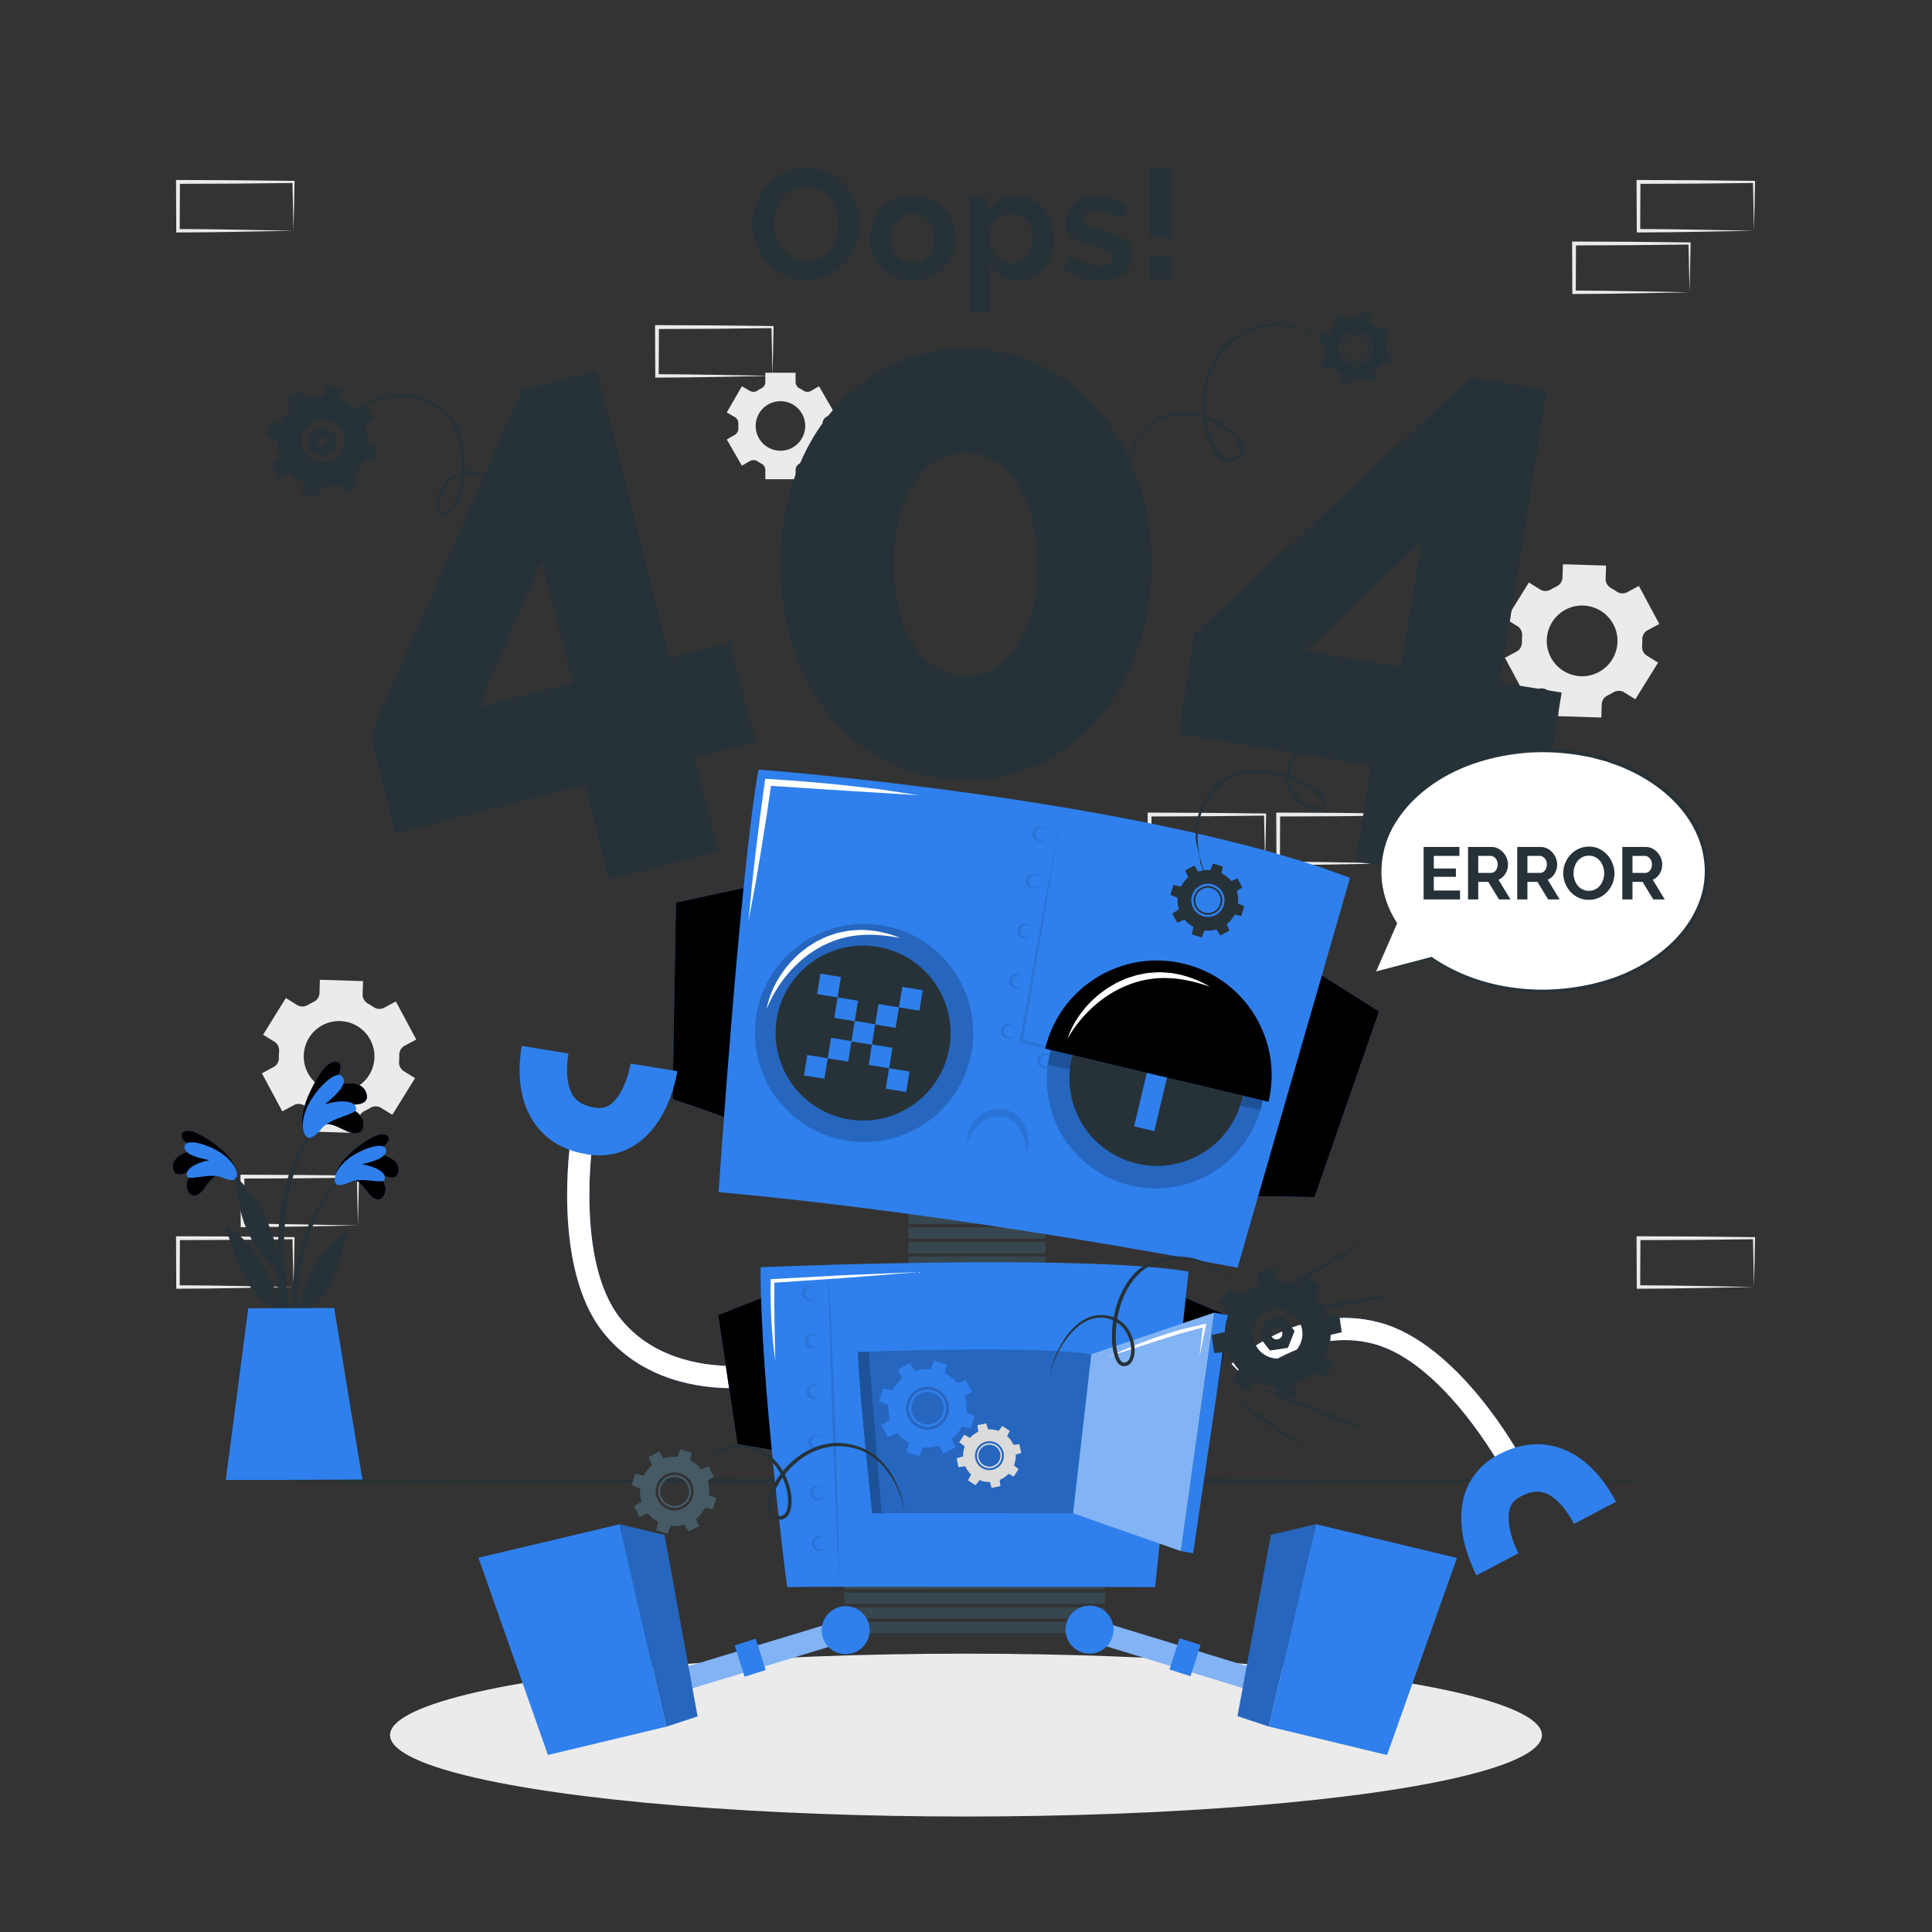<svg width="50" height="50" xmlns="http://www.w3.org/2000/svg" xmlns:xlink="http://www.w3.org/1999/xlink"
     viewBox="0 0 500 500"
      xmlns:v="https://vecta.io/nano"><rect x="0" y="0" width="500" height="500" fill="#333333" stroke="none"/><style><![CDATA[.B{fill:#2F80ED}.C{opacity:.2}.D{fill:#263238}.E{fill:#fff}.F{opacity:.1}.G{opacity:.4}]]></style><g fill="#ebebeb"><use xlink:href="#B"/><use xlink:href="#B" x="-16.678" y="15.93"/><path d="M75.959 59.714l-14.833.279-7.515.112-7.549.055-.444.003-.002-.449-.054-12.633-.002-.502.502.002 14.948.063 14.948.164.275.003-.002.27-.131 6.375-.141 6.258zm0 0l-.142-6.375-.131-6.258.273.273-14.948.164-14.948.062.499-.499-.054 12.633-.446-.446 7.4.055 7.433.112 15.064.279z"/><use xlink:href="#B" x="361.3" y="-257.431"/><use xlink:href="#B" x="344.623" y="-241.501"/><use xlink:href="#C"/><use xlink:href="#B" x="251.377" y="-77.778"/><use xlink:href="#C" x="-33.289"/><use xlink:href="#B" x="361.3" y="15.93"/><use xlink:href="#B" x="107.289" y="-219.864"/><path d="M423.225 180.971l5.887-9.491-2.907-1.8c-.855-.53-1.318-1.496-1.232-2.498a15.75 15.75 0 0 0 .053-1.67c-.022-1.003.502-1.936 1.386-2.41l3.013-1.616-5.28-9.845-3.012 1.616c-.884.474-1.951.394-2.774-.179a15.79 15.79 0 0 0-1.42-.88c-.882-.483-1.431-1.404-1.399-2.408l.108-3.418-11.163-.347-.103 3.43c-.03 1.006-.647 1.881-1.557 2.311l-.734.37-.714.407c-.857.518-1.922.548-2.773.021l-2.928-1.814-5.887 9.491 2.912 1.807c.854.531 1.317 1.498 1.23 2.5a15.62 15.62 0 0 0-.055 1.663c.021 1.001-.503 1.934-1.386 2.407l-3.014 1.616 5.28 9.845 3.014-1.616c.883-.474 1.949-.394 2.772.177a15.53 15.53 0 0 0 1.416.874c.883.482 1.433 1.403 1.402 2.408l-.105 3.426 11.163.347.107-3.427c.031-1.002.646-1.874 1.552-2.303l.74-.373.715-.407c.862-.52 1.931-.55 2.787-.019l2.906 1.805zm-9.451-7.048c-4.452 2.388-9.992.715-12.38-3.737a9.15 9.15 0 0 1 3.733-12.388 9.16 9.16 0 0 1 12.392 3.74c2.387 4.453.707 9.998-3.745 12.385zM101.53 288.51l5.887-9.491-2.907-1.801c-.855-.53-1.318-1.496-1.232-2.498.048-.554.065-1.111.053-1.67-.022-1.003.502-1.936 1.386-2.41l3.013-1.616-5.28-9.845-3.012 1.616c-.884.474-1.951.394-2.774-.179a15.79 15.79 0 0 0-1.42-.88c-.882-.483-1.431-1.404-1.399-2.408l.108-3.418-11.163-.347-.103 3.43c-.03 1.006-.647 1.881-1.557 2.311l-.734.37-.714.407c-.857.518-1.922.548-2.773.021l-2.928-1.814-5.887 9.491 2.912 1.807c.854.531 1.317 1.498 1.23 2.5-.048.552-.066 1.107-.055 1.663.021 1.001-.503 1.934-1.386 2.407l-3.014 1.616 5.28 9.845 3.014-1.616c.883-.474 1.949-.394 2.772.177a15.53 15.53 0 0 0 1.416.874c.883.482 1.433 1.403 1.402 2.408l-.105 3.426 11.163.347.107-3.427c.031-1.002.646-1.874 1.552-2.302l.74-.373.715-.407c.862-.52 1.931-.55 2.787-.019l2.906 1.805zm-9.452-7.048c-4.452 2.388-9.992.715-12.38-3.737a9.15 9.15 0 0 1 3.733-12.388 9.16 9.16 0 0 1 12.392 3.74c2.388 4.453.707 9.997-3.745 12.385zm123.79-174.724l-3.91-6.777-2.074 1.198c-.61.353-1.36.319-1.95-.066-.326-.213-.664-.408-1.013-.586-.626-.318-1.029-.951-1.029-1.653V96.46h-7.826v2.395c0 .702-.403 1.335-1.029 1.653-.349.177-.687.373-1.013.586a1.86 1.86 0 0 1-1.95.066L192 99.962l-3.91 6.777 2.083 1.199c.611.352.947 1.022.911 1.726l-.015.576.015.576c.036.701-.298 1.368-.905 1.719l-2.089 1.207 3.91 6.777 2.08-1.199c.61-.352 1.361-.317 1.951.068.325.212.661.407 1.009.584a1.86 1.86 0 0 1 1.027 1.653v2.396h7.826v-2.396a1.86 1.86 0 0 1 1.027-1.653c.347-.177.684-.372 1.008-.584.59-.385 1.341-.42 1.951-.068l2.08 1.199 3.91-6.777-2.08-1.2c-.609-.351-.943-1.019-.908-1.721l.014-.58-.014-.576c-.036-.704.3-1.375.911-1.727l2.076-1.2zm-7.48 3.502c0 3.539-2.867 6.406-6.406 6.406a6.41 6.41 0 0 1-6.412-6.406c0-3.539 2.873-6.412 6.412-6.412a6.41 6.41 0 0 1 6.406 6.412z"/></g><path d="M88.835 303.84c-13.069 12.794-15.262 32.587-12.508 49.924.071.393.68.286.68-.083l-.107-11.757.203-.525c3.41-2.48 6.546-5.282 8.49-9.122 2.182-4.292 3.04-9.134 4.71-13.617.155-.429-.303-.303-.602-.082-7.949 5.862-10.483 12.172-12.764 20.603.107-4.376.441-8.752 1.383-13.128 1.717-8.001 5.115-15.93 10.863-21.868.213-.226-.121-.572-.348-.345z" class="D"/><use xlink:href="#D" class="B"/><use xlink:href="#D" class="F"/><path d="M90.641 305.886c2.875-1.307 8.396.574 8.866-.514.952-2.214-3.461-3.734-5.843-4.028 2.194-.594 6.397-1.541 6.268-3.657-.158-2.583-6.447-.362-9.63 2.079-4.01 3.075-3.984 6.042-3.321 6.636.909.816 3.185-.3 3.66-.516z" class="B"/><path d="M59.073 302.573c13.545 12.288 16.491 31.983 14.398 49.413-.056.396-.668.312-.682-.057l-.34-11.752-.223-.517c-3.502-2.349-6.742-5.029-8.83-8.792-2.344-4.206-3.386-9.011-5.224-13.428-.171-.423.291-.315.599-.105 8.166 5.556 10.939 11.765 13.539 20.102-.274-4.369-.774-8.729-1.881-13.066-2.02-7.93-5.717-15.724-11.686-21.439-.225-.218.095-.577.33-.359z" class="D"/><use xlink:href="#E" class="B"/><use xlink:href="#E" class="F"/><path d="M57.347 304.686c-2.922-1.197-8.369.893-8.879-.176-1.035-2.177 3.316-3.862 5.685-4.247-2.215-.51-6.451-1.296-6.402-3.415.059-2.587 6.428-.607 9.702 1.711 4.124 2.92 4.211 5.886 3.571 6.505-.878.849-3.195-.18-3.677-.378z" class="B"/><path d="M72.925 335.026c1 6.476 2.24 13.172 4.206 19.429.188.57 1.034.424.947-.191-.89-5.987-2.512-11.864-3.401-17.851-.904-6.058-1.387-12.2-1.04-18.327.57-10.089 3.31-20.821 9.894-28.716.145-.187-.162-.452-.311-.278-13.181 15.368-11.084 34.211-11.072 35.9-1.866-6.363-3.789-13.655-10.847-20.134-.304-.28-.542-.147-.491.328 1.262 11.801 4.543 17.962 11.385 24.271.192 1.87.433 3.731.73 5.569z" class="D"/><use xlink:href="#F" class="B"/><use xlink:href="#F" class="F"/><path d="M83.252 292.04c2.325-2.803 9.001-3.631 8.94-4.996-.127-2.776-5.47-2.131-8.09-1.238 1.977-1.721 5.861-4.819 4.662-6.949-1.464-2.601-6.871 2.87-8.945 7.005-2.613 5.209-1.093 8.274-.105 8.557 1.355.387 3.155-1.916 3.538-2.379zm-18.999 46.538l-5.813 44.416h35.374c-.729-3.936-7.313-44.467-7.313-44.467l-22.248.051z" class="B"/><path d="M43.374 383.143l51.656-.243 51.657-.088L250 382.644l103.313.167 51.656.088 51.657.244-51.657.245-51.656.088-103.313.166-103.313-.167-51.657-.089z" class="D"/><ellipse cx="250" cy="449.04" rx="149.057" ry="21.075" fill="#ebebeb"/><path d="M157.573 227.672l-6.209-24.43-49.038 12.463-6.481-25.5 39.188-89.312 19.437-4.94 18.898 74.359 15.692-3.988 6.526 25.678-15.692 3.988 6.209 24.43-28.53 7.252zm-33.598-44.806l24.252-6.163-8.022-31.563-16.23 37.726zm174.046-36.748c0 8.096-1.228 15.547-3.68 22.355s-5.828 12.695-10.121 17.663-9.354 8.832-15.178 11.591-12.176 4.14-19.044 4.14-13.247-1.38-19.135-4.14-10.979-6.624-15.271-11.591-7.636-10.855-10.027-17.663-3.588-14.259-3.588-22.355 1.196-15.547 3.588-22.354 5.732-12.695 10.027-17.663 9.383-8.86 15.271-11.683 12.264-4.232 19.135-4.232 13.215 1.412 19.044 4.232 10.883 6.715 15.178 11.683 7.666 10.855 10.121 17.663 3.68 14.259 3.68 22.354zm-29.623 0c0-8.584-1.719-15.547-5.152-20.883s-7.85-8.003-13.247-8.003c-5.643 0-10.151 2.668-13.523 8.003s-5.06 12.299-5.06 20.883 1.685 15.519 5.06 20.791 7.88 7.912 13.523 7.912c5.397 0 9.811-2.636 13.247-7.912s5.152-12.204 5.152-20.791zm82.445 76.846l4.031-24.882-49.945-8.092 4.208-25.972 71.508-66.325 19.797 3.207-12.27 75.736 15.983 2.589-4.237 26.154-15.983-2.589-4.031 24.882-29.061-4.708zm-12.981-54.478l24.7 4.002 5.208-32.147-29.908 28.145zM208.675 72.461c-2.101 0-4.006-.411-5.716-1.232s-3.178-1.912-4.403-3.272-2.175-2.915-2.848-4.665-1.01-3.541-1.01-5.373a14.41 14.41 0 0 1 1.07-5.494c.713-1.75 1.697-3.299 2.949-4.646s2.74-2.417 4.464-3.212 3.595-1.191 5.615-1.191c2.074 0 3.965.424 5.676 1.272s3.171 1.959 4.383 3.333a15.37 15.37 0 0 1 2.828 4.686c.673 1.751 1.01 3.528 1.01 5.333 0 1.913-.351 3.736-1.05 5.474s-1.67 3.272-2.909 4.605-2.72 2.397-4.443 3.191-3.596 1.191-5.616 1.191zm-8.322-14.543c0 1.239.188 2.438.565 3.595s.922 2.182 1.636 3.07a8.15 8.15 0 0 0 2.626 2.141c1.037.539 2.215.808 3.535.808 1.346 0 2.538-.276 3.575-.828a8.14 8.14 0 0 0 2.626-2.202c.714-.916 1.252-1.945 1.616-3.09s.545-2.309.545-3.495a11.19 11.19 0 0 0-.586-3.595c-.391-1.158-.943-2.181-1.656-3.07s-1.589-1.595-2.625-2.121-2.202-.788-3.494-.788c-1.347 0-2.545.276-3.596.828s-1.925 1.279-2.625 2.181-1.232 1.926-1.596 3.07a11.47 11.47 0 0 0-.546 3.496zm35.873 14.745c-1.724 0-3.272-.296-4.645-.889s-2.539-1.394-3.495-2.403-1.69-2.175-2.202-3.495a11.4 11.4 0 0 1-.768-4.161c0-1.481.256-2.881.768-4.201s1.246-2.484 2.202-3.494 2.121-1.811 3.495-2.404 2.921-.889 4.645-.889 3.265.297 4.626.889 2.518 1.394 3.474 2.404 1.69 2.175 2.202 3.494.767 2.72.767 4.201a11.42 11.42 0 0 1-.767 4.161c-.512 1.32-1.239 2.484-2.181 3.495s-2.101 1.812-3.474 2.403-2.924.889-4.647.889zm-5.535-10.948c0 .943.142 1.798.424 2.565s.673 1.434 1.171 2 1.084 1.003 1.757 1.313a5.15 5.15 0 0 0 2.182.465 5.15 5.15 0 0 0 2.181-.465 5.22 5.22 0 0 0 1.757-1.313c.498-.566.889-1.239 1.171-2.02s.424-1.642.424-2.585c0-.915-.142-1.763-.424-2.545s-.673-1.454-1.171-2.02-1.085-1.003-1.757-1.313a5.15 5.15 0 0 0-2.181-.465c-.782 0-1.509.162-2.182.485s-1.259.768-1.757 1.333a6.2 6.2 0 0 0-1.171 2.02c-.283.782-.424 1.63-.424 2.545zm32.922 10.948c-1.67 0-3.124-.37-4.362-1.111s-2.209-1.743-2.909-3.009v12.321h-5.413V51.091h4.726v3.635c.781-1.238 1.791-2.215 3.03-2.929s2.666-1.07 4.281-1.07c1.428 0 2.747.29 3.959.869a9.8 9.8 0 0 1 3.131 2.343c.875.983 1.562 2.141 2.061 3.474s.747 2.741.747 4.222c0 1.535-.229 2.976-.687 4.322s-1.098 2.519-1.919 3.515-1.798 1.777-2.929 2.343-2.369.848-3.716.848zm-1.817-4.605c.808 0 1.555-.175 2.242-.525s1.272-.821 1.757-1.414.861-1.279 1.131-2.061a7.36 7.36 0 0 0 .404-2.423 6.84 6.84 0 0 0-.444-2.484c-.297-.768-.707-1.434-1.232-2a5.75 5.75 0 0 0-1.858-1.333c-.714-.323-1.488-.485-2.322-.485-.512 0-1.037.088-1.575.263a5.54 5.54 0 0 0-1.495.748 6.61 6.61 0 0 0-1.232 1.131 4.71 4.71 0 0 0-.828 1.414v4.969c.485 1.212 1.226 2.215 2.222 3.009s2.072 1.191 3.23 1.191zm22.743 4.605a16.39 16.39 0 0 1-5.211-.848c-1.697-.565-3.151-1.374-4.363-2.424l2.02-3.393c1.293.916 2.552 1.609 3.777 2.08s2.444.707 3.656.707c1.076 0 1.925-.202 2.545-.606a1.95 1.95 0 0 0 .929-1.737c0-.754-.363-1.306-1.091-1.656s-1.912-.754-3.555-1.212l-3.515-1.091c-.97-.35-1.751-.747-2.343-1.192s-1.023-.956-1.293-1.535-.403-1.273-.403-2.081c0-1.077.208-2.046.626-2.909a6.34 6.34 0 0 1 1.757-2.202c.754-.606 1.637-1.07 2.646-1.393s2.106-.485 3.292-.485c1.589 0 3.076.229 4.464.687s2.659 1.198 3.817 2.222l-2.182 3.272c-1.077-.808-2.12-1.4-3.131-1.777s-2.013-.565-3.009-.565c-.916 0-1.684.189-2.303.565s-.93.983-.93 1.818c0 .377.074.687.223.929s.384.458.707.646.747.371 1.272.545 1.178.357 1.959.545l3.736 1.131c1.037.377 1.885.808 2.545 1.292s1.145 1.044 1.455 1.676.464 1.394.464 2.283c0 2.074-.767 3.71-2.303 4.908s-3.619 1.8-6.258 1.8zm13.128-11.19V43.294h5.413v18.179h-5.413zm0 10.786v-6.1h5.413v6.1h-5.413z" class="D"/><path d="M235.089 313.845h35.512v2.909h-35.512zm0 3.789h35.512v2.909h-35.512zm0 3.79h35.512v2.909h-35.512zm0 3.789h35.512v2.909h-35.512zm0 3.789h35.512v2.909h-35.512zm-16.631 75.592h67.516v2.909h-67.516zm0 3.789h67.516v2.909h-67.516zm0 3.789h67.516v2.909h-67.516zm0 3.789h67.516v2.909h-67.516zm0 3.79h67.516v2.909h-67.516z" fill="#37474f"/><use xlink:href="#G" class="B"/><use xlink:href="#G" class="C"/><use xlink:href="#H" class="B"/><use xlink:href="#H" class="C"/><path d="M185.983 308.536s5.491-82.298 10.307-109.371c0 0 99.417 7.519 153.086 28.032l-29.101 100.898s-70.008-13.791-134.292-19.559z" class="B"/><path d="M274.722 210.155l-4.945 29.711-5.124 29.679-.276-.419 33.311 7.913 16.638 4.032 16.619 4.112-16.707-3.739-16.688-3.818-33.341-7.788-.337-.079.061-.341 5.305-29.647 5.484-29.616zm-3.655 5.648c.018.908-.706 1.841-1.746 1.932-.504.048-1.052-.113-1.462-.47a1.98 1.98 0 0 1-.658-1.462c.003-.555.246-1.106.657-1.463a1.97 1.97 0 0 1 1.463-.471c1.041.091 1.764 1.026 1.746 1.934zm0 0c-.004-.458-.207-.908-.548-1.197a1.59 1.59 0 0 0-1.197-.36c-.839.097-1.383.85-1.371 1.557-.013.707.53 1.464 1.371 1.559a1.6 1.6 0 0 0 1.198-.361 1.61 1.61 0 0 0 .547-1.198zm-1.746 12.245c.018.908-.706 1.842-1.746 1.932-.504.048-1.052-.113-1.462-.47a1.98 1.98 0 0 1-.658-1.462c.003-.555.246-1.106.657-1.463a1.97 1.97 0 0 1 1.463-.471c1.042.092 1.765 1.027 1.746 1.934zm0 0c-.004-.458-.207-.908-.548-1.197a1.59 1.59 0 0 0-1.197-.36c-.839.097-1.383.85-1.371 1.557-.013.707.53 1.464 1.371 1.559.407.046.856-.072 1.198-.362s.543-.739.547-1.197zm-2.15 12.939c.018.908-.706 1.842-1.746 1.932a1.97 1.97 0 0 1-1.462-.47 1.98 1.98 0 0 1-.658-1.462c.003-.555.246-1.106.657-1.463a1.97 1.97 0 0 1 1.463-.471c1.042.092 1.765 1.026 1.746 1.934zm0 0c-.004-.458-.207-.908-.548-1.197a1.59 1.59 0 0 0-1.197-.36c-.839.097-1.383.85-1.371 1.557-.013.707.53 1.464 1.371 1.559.407.047.856-.072 1.198-.361a1.61 1.61 0 0 0 .547-1.198zm-2.15 12.939c.019.908-.706 1.841-1.746 1.932a1.98 1.98 0 0 1-2.12-1.932c.002-.555.247-1.106.657-1.463a1.97 1.97 0 0 1 1.463-.471c1.042.091 1.765 1.026 1.746 1.934zm0 0c-.004-.458-.207-.908-.549-1.197s-.79-.407-1.197-.36c-.839.097-1.383.85-1.371 1.557-.013.707.53 1.464 1.371 1.559a1.6 1.6 0 0 0 1.198-.361c.341-.29.544-.74.548-1.198zm7.326 20.635c.019.908-.706 1.841-1.746 1.932a1.98 1.98 0 0 1-2.12-1.932c.002-.555.246-1.106.657-1.463a1.97 1.97 0 0 1 1.463-.471c1.041.091 1.764 1.026 1.746 1.934zm0 0c-.004-.458-.207-.908-.549-1.197s-.79-.407-1.197-.36c-.839.097-1.383.85-1.371 1.557-.013.707.53 1.464 1.371 1.559.407.047.856-.072 1.198-.362s.543-.739.548-1.197zm12.213 2.979c.019.908-.706 1.842-1.746 1.932a1.98 1.98 0 0 1-2.12-1.932 1.98 1.98 0 0 1 .657-1.463 1.97 1.97 0 0 1 1.463-.471c1.042.092 1.765 1.026 1.746 1.934zm0 0c-.004-.458-.207-.908-.548-1.197a1.59 1.59 0 0 0-1.197-.36c-.839.097-1.383.85-1.371 1.557-.013.707.53 1.464 1.371 1.559.407.046.856-.072 1.198-.362s.543-.739.547-1.197zm12.214 2.98c.018.908-.706 1.841-1.746 1.932a1.98 1.98 0 0 1-2.12-1.932c.003-.555.246-1.106.657-1.463a1.97 1.97 0 0 1 1.463-.471c1.041.091 1.764 1.026 1.746 1.934zm0 0c-.004-.458-.207-.908-.548-1.197a1.59 1.59 0 0 0-1.197-.36c-.839.097-1.383.85-1.371 1.557-.013.707.53 1.464 1.371 1.559.407.046.856-.072 1.198-.362s.542-.74.547-1.197zm12.213 2.979c.019.908-.706 1.841-1.746 1.932-.504.047-1.052-.112-1.462-.47a1.98 1.98 0 0 1-.658-1.462c.003-.555.246-1.106.657-1.463a1.97 1.97 0 0 1 1.463-.471c1.042.091 1.764 1.026 1.746 1.934zm0 0c-.004-.458-.207-.908-.548-1.197a1.59 1.59 0 0 0-1.197-.36c-.839.097-1.383.85-1.371 1.557-.013.707.53 1.464 1.371 1.559a1.6 1.6 0 0 0 1.198-.361 1.61 1.61 0 0 0 .547-1.198zm12.208 3.113c-.051.907-.845 1.782-1.889 1.792-.506.009-1.04-.193-1.422-.581s-.584-.954-.544-1.508.331-1.083.768-1.408a1.97 1.97 0 0 1 1.495-.357c1.032.171 1.68 1.159 1.592 2.062zm0 0c.031-.457-.137-.921-.455-1.236a1.59 1.59 0 0 0-1.166-.451c-.844.032-1.445.741-1.487 1.447-.068.704.416 1.5 1.247 1.66a1.59 1.59 0 0 0 1.222-.268c.363-.262.6-.695.639-1.152zm-58.324-19.747c.018.908-.706 1.842-1.746 1.932a1.97 1.97 0 0 1-1.462-.47 1.98 1.98 0 0 1-.658-1.462 1.98 1.98 0 0 1 .657-1.463c.409-.36.959-.519 1.463-.471 1.042.091 1.765 1.026 1.746 1.934zm0 0c-.004-.458-.207-.908-.549-1.197s-.79-.407-1.197-.36c-.839.097-1.383.85-1.371 1.557-.013.707.53 1.464 1.371 1.559.407.046.856-.072 1.197-.362s.545-.739.549-1.197z" class="F"/><circle transform="matrix(.744 -.669 .669 .744 -121.441 217.928)" cx="223.434" cy="267.309" r="28.231" class="C"/><circle transform="matrix(.354 -.935 .935 .354 -105.664 381.64)" cx="223.434" cy="267.309" r="22.641" class="D"/><g class="B"><use xlink:href="#I"/><use xlink:href="#I" x="-4.436" y="-6.15"/><use xlink:href="#I" x="16.736" y="-2.721"/><use xlink:href="#I" x="-7.846" y="14.901"/><use xlink:href="#I" x="13.325" y="18.33"/><use xlink:href="#I" x="-1.695" y="10.466"/><use xlink:href="#I" x="4.445" y="6.09"/><use xlink:href="#I" x="10.586" y="1.714"/><use xlink:href="#I" x="8.896" y="12.178"/><circle cx="299.192" cy="279.14" r="28.231" transform="matrix(.634 -.773 .773 .634 -106.351 333.634)"/></g><circle transform="matrix(.634 -.773 .773 .634 -106.351 333.634)" cx="299.192" cy="279.14" r="28.231" class="C"/><path d="M326.66 285.672l-.445 1.63-55.028-11.737.537-2.955c3.604-15.165 18.824-24.54 33.999-20.937 15.166 3.604 24.541 18.824 20.937 33.999z" class="C"/><circle transform="matrix(.923 -.386 .386 .923 -84.486 136.921)" cx="299.192" cy="279.14" r="22.641" class="D"/><g class="B"><path d="M299.674 265.531l5.217 1.24-6.17 25.966-5.217-1.24z"/><use xlink:href="#J"/></g><use xlink:href="#J" class="C"/><path d="M250.071 295.922c.146-2.257.975-4.546 2.612-6.356.807-.912 1.884-1.628 3.07-2.064 1.192-.438 2.48-.515 3.701-.411 1.243.145 2.512.583 3.548 1.367 1.016.8 1.795 1.843 2.253 2.966.943 2.238 1.046 4.63.589 6.848-.376-2.217-.949-4.37-1.99-6.137-1.033-1.781-2.667-2.888-4.614-3.06-1.986-.247-3.924.286-5.485 1.605s-2.753 3.198-3.684 5.242z" class="F"/><path d="M193.716 238.34l.859-9.027 1.016-9.004 1.122-8.99 1.212-8.977.107-.799.81.051a492.96 492.96 0 0 1 19.505 1.604l9.723 1.126 9.679 1.48-19.517-1.208-19.497-1.261.917-.748-1.324 8.961-1.415 8.948-1.52 8.933-1.677 8.911zm4.695 22.816c.655-3.626 2.303-7.081 4.517-10.09.551-.757 1.178-1.456 1.781-2.176.653-.674 1.332-1.326 2.002-1.987l2.219-1.754 2.394-1.517 2.562-1.222 2.682-.928 2.776-.573c.932-.136 1.879-.165 2.814-.235 3.764-.097 7.469.706 10.869 2.083-3.619-.678-7.225-1.054-10.78-.715a25.32 25.32 0 0 0-10.073 3.126c-3.105 1.695-5.855 4.033-8.178 6.749-2.313 2.73-4.228 5.822-5.585 9.239zm77.876 7.626c1.15-3.501 3.259-6.695 5.867-9.37.65-.673 1.368-1.279 2.065-1.909.739-.577 1.502-1.129 2.257-1.692l2.44-1.431 2.581-1.172 2.706-.856 2.785-.549 2.829-.184c.942-.007 1.883.096 2.819.155 3.742.424 7.299 1.731 10.477 3.564-3.491-1.171-7.01-2.042-10.578-2.196-3.558-.162-7.117.412-10.408 1.706-3.309 1.25-6.356 3.186-9.032 5.555-2.67 2.385-4.993 5.182-6.808 8.379z" class="E"/><use xlink:href="#K" class="B"/><use xlink:href="#K" class="E G"/><g class="B"><path d="M155.097 299.005c-1.032 0-2.086-.086-3.159-.26-9.546-1.546-13.772-7.258-15.637-11.778-1.869-4.53-2.301-10.01-1.284-16.286l12.106 1.962c-.63 3.888-.447 7.315.515 9.647.686 1.664 2.018 3.662 6.261 4.349 1.938.314 4.033.148 6.227-3.161 1.693-2.554 2.711-6.03 3.067-8.232l12.106 1.961c-.28 1.732-1.467 7.792-4.952 13.048-3.79 5.717-9.125 8.75-15.25 8.75z"/><use xlink:href="#L"/></g><use xlink:href="#L" class="C"/><use xlink:href="#M" class="B"/><use xlink:href="#M" class="C"/><path d="M196.841 327.955s82.786-3.54 110.751 1.121l-8.656 81.66s-82.351-.222-95.224 0c0 0-6.977-53.267-6.871-82.781z" class="B"/><path d="M221.987 349.906s45.193-1.785 60.46.565l-4.725 41.177s-44.956-.112-51.983 0c-.002 0-3.09-27.646-3.752-41.742z" class="C"/><path d="M228.164 391.631l-2.429.02s-3.084-27.651-3.751-41.747l2.823-.1 3.357 41.827z" class="C"/><g class="B"><path d="M241.494 359.873a4.81 4.81 0 0 0-6.03 3.139c-.799 2.536.609 5.232 3.142 6.03s5.227-.607 6.025-3.14a4.81 4.81 0 0 0-3.137-6.029zm2.58 5.853a4.22 4.22 0 0 1-5.293 2.759 4.22 4.22 0 0 1 2.539-8.051 4.22 4.22 0 0 1 2.754 5.292zm-2.58-5.853a4.81 4.81 0 0 0-6.03 3.139c-.799 2.536.609 5.232 3.142 6.03s5.227-.607 6.025-3.14a4.81 4.81 0 0 0-3.137-6.029zm2.58 5.853a4.22 4.22 0 0 1-5.293 2.759 4.22 4.22 0 0 1 2.539-8.051 4.22 4.22 0 0 1 2.754 5.292zm-2.58-5.853a4.81 4.81 0 0 0-6.03 3.139c-.799 2.536.609 5.232 3.142 6.03s5.227-.607 6.025-3.14a4.81 4.81 0 0 0-3.137-6.029zm2.58 5.853a4.22 4.22 0 0 1-5.293 2.759 4.22 4.22 0 0 1 2.539-8.051 4.22 4.22 0 0 1 2.754 5.292zm-.978-10.931a10.14 10.14 0 0 0-12.711 6.618c-1.681 5.336 1.28 11.027 6.619 12.708 5.333 1.68 11.025-1.283 12.706-6.619s-1.28-11.027-6.614-12.707zm2.25 11.331a5.56 5.56 0 0 1-6.965 3.63c-2.92-.92-4.548-4.044-3.628-6.967a5.56 5.56 0 0 1 6.967-3.628c2.918.921 4.546 4.045 3.626 6.965zm-.715-.223c.798-2.531-.606-5.231-3.137-6.029a4.81 4.81 0 0 0-6.03 3.139c-.799 2.536.609 5.232 3.142 6.03s5.227-.607 6.025-3.14zm-.557-.177a4.22 4.22 0 0 1-5.293 2.759 4.22 4.22 0 0 1 2.539-8.051 4.22 4.22 0 0 1 2.754 5.292zm-2.58-5.853a4.81 4.81 0 0 0-6.03 3.139c-.799 2.536.609 5.232 3.142 6.03s5.227-.607 6.025-3.14a4.81 4.81 0 0 0-3.137-6.029zm2.58 5.853a4.22 4.22 0 0 1-5.293 2.759 4.22 4.22 0 0 1 2.539-8.051 4.22 4.22 0 0 1 2.754 5.292zm-2.58-5.853a4.81 4.81 0 0 0-6.03 3.139c-.799 2.536.609 5.232 3.142 6.03s5.227-.607 6.025-3.14a4.81 4.81 0 0 0-3.137-6.029zm2.58 5.853a4.22 4.22 0 0 1-5.293 2.759 4.22 4.22 0 0 1 2.539-8.051 4.22 4.22 0 0 1 2.754 5.292z"/><path d="M238.988 374.305l-3.715-1.171-.624 2.695 3.305 1.041zm-6.677-3.48l-1.8-3.455-2.346 1.465 1.6 3.073zm-2.261-7.183l1.17-3.715-2.694-.623-1.042 3.304zm3.48-6.677l3.455-1.799-1.465-2.347-3.073 1.601zm7.182-2.261l3.716 1.171.623-2.695-3.304-1.041zm6.678 3.48l1.799 3.455 2.347-1.464-1.601-3.073zm2.261 7.183l-1.171 3.715 2.695.624 1.041-3.305zm-3.48 6.677l-3.456 1.8 1.465 2.346 3.073-1.6z"/></g><g fill="#dbdbdb"><path d="M257.835 374.012a3.24 3.24 0 0 0-4.478.945c-.977 1.5-.551 3.503.947 4.479s3.499.551 4.475-.947.553-3.502-.944-4.477zm.615 4.262a2.84 2.84 0 1 1-4.762-3.1 2.84 2.84 0 1 1 4.762 3.1zm-.615-4.262a3.24 3.24 0 0 0-4.478.945c-.977 1.5-.551 3.503.947 4.479s3.499.551 4.475-.947.553-3.502-.944-4.477zm.615 4.262a2.84 2.84 0 1 1-4.762-3.1 2.84 2.84 0 1 1 4.762 3.1zm-.615-4.262a3.24 3.24 0 0 0-4.478.945c-.977 1.5-.551 3.503.947 4.479s3.499.551 4.475-.947.553-3.502-.944-4.477zm.615 4.262a2.84 2.84 0 1 1-4.762-3.1 2.84 2.84 0 1 1 4.762 3.1zm1.342-7.265c-3.16-2.056-7.384-1.161-9.44 1.994a6.82 6.82 0 0 0 1.994 9.438c3.155 2.054 7.382 1.161 9.437-1.995s1.164-7.383-1.991-9.437zm-.59 7.755c-1.126 1.729-3.446 2.22-5.173 1.095s-2.219-3.445-1.093-5.174 3.447-2.218 5.174-1.093 2.217 3.444 1.092 5.172zm-.423-.274c.975-1.497.553-3.502-.944-4.477a3.24 3.24 0 0 0-4.478.945c-.977 1.5-.551 3.503.947 4.479s3.499.551 4.475-.947zm-.329-.216a2.84 2.84 0 1 1-4.762-3.1 2.84 2.84 0 1 1 4.762 3.1zm-.615-4.262a3.24 3.24 0 0 0-4.478.945c-.977 1.5-.551 3.503.947 4.479s3.499.551 4.475-.947.553-3.502-.944-4.477zm.615 4.262a2.84 2.84 0 1 1-4.762-3.1 2.84 2.84 0 1 1 4.762 3.1zm-.615-4.262a3.24 3.24 0 0 0-4.478.945c-.977 1.5-.551 3.503.947 4.479s3.499.551 4.475-.947.553-3.502-.944-4.477zm.615 4.262a2.84 2.84 0 1 1-4.762-3.1 2.84 2.84 0 1 1 4.762 3.1z"/><path d="M253.6 382.918l-2.198-1.431-.891 1.635 1.955 1.273zm-3.701-3.464l-.542-2.566-1.787.526.483 2.282zm-.167-5.067l1.431-2.198-1.635-.891-1.273 1.955zm3.464-3.701l2.566-.542-.526-1.786-2.282.482zm5.067-.167l2.197 1.431.892-1.635-1.955-1.273zm3.701 3.464l.542 2.566 1.786-.526-.482-2.282zm.167 5.067l-1.431 2.198 1.635.891 1.273-1.955zm-3.464 3.701l-2.566.542.525 1.786 2.283-.482z"/></g><g class="B"><path d="M305.594 401.414l3.182.592 9.099-61.627-3.625-.666z"/><path d="M277.721 391.648l4.725-41.177 31.804-10.758-8.656 61.701-27.873-9.766z"/></g><g class="E"><path d="M277.721 391.648l4.725-41.177 31.804-10.758-8.656 61.701-27.873-9.766z" class="G"/><path d="M200.64 352.139c-.518-3.411-.798-6.85-1.011-10.292-.098-1.722-.142-3.446-.18-5.17s-.064-3.45-.013-5.175l.014-.453.441-.024 18.954-1.03 18.965-.793-18.923 1.515-18.934 1.277.454-.477-.026 5.15.06 5.152.09 5.156.109 5.164zm86.242-1.064l5.996-2.609 6.117-2.314 6.241-1.98 6.392-1.494.533-.087-.095.509-1.638 7.975.906-8.091.438.422-6.263 1.701-6.21 1.947-12.417 4.021z"/></g><path d="M214.403 328.122l.536 10.299.458 10.302.794 20.608.621 20.614.248 10.309.17 10.312-.537-10.299-.458-10.302-.793-20.608-.619-20.614-.249-10.309zm-2.95 6.208c.198.887-.328 1.945-1.329 2.239-.485.146-1.053.098-1.526-.172s-.822-.759-.934-1.303a1.96 1.96 0 0 1 .355-1.564 1.97 1.97 0 0 1 1.341-.751 1.95 1.95 0 0 1 2.093 1.551zm0 0c-.095-.448-.383-.849-.774-1.065a1.59 1.59 0 0 0-1.245-.116c-.803.261-1.188 1.106-1.036 1.798.127.695.809 1.33 1.652 1.257a1.59 1.59 0 0 0 1.102-.591c.278-.351.387-.833.301-1.283zm.709 12.349c.198.887-.328 1.945-1.329 2.239-.485.146-1.053.098-1.526-.172s-.822-.759-.934-1.303a1.96 1.96 0 0 1 .355-1.564 1.97 1.97 0 0 1 1.341-.751 1.95 1.95 0 0 1 2.093 1.551zm0 0c-.095-.448-.383-.849-.774-1.065a1.59 1.59 0 0 0-1.245-.116c-.803.261-1.188 1.107-1.036 1.798.127.695.809 1.33 1.652 1.257a1.6 1.6 0 0 0 1.103-.591c.277-.351.387-.833.3-1.283zm.45 13.109c.198.887-.328 1.945-1.329 2.239-.485.146-1.053.098-1.526-.172s-.822-.759-.934-1.303a1.96 1.96 0 0 1 .355-1.564 1.98 1.98 0 0 1 1.341-.751 1.95 1.95 0 0 1 2.093 1.551zm0 0c-.095-.448-.383-.849-.774-1.065a1.59 1.59 0 0 0-1.245-.116c-.803.261-1.188 1.106-1.036 1.797a1.57 1.57 0 0 0 1.652 1.257 1.59 1.59 0 0 0 1.102-.591c.278-.351.387-.832.301-1.282zm.45 13.108c.198.887-.328 1.945-1.329 2.239-.485.146-1.053.098-1.526-.172s-.822-.759-.934-1.303a1.96 1.96 0 0 1 .355-1.564 1.97 1.97 0 0 1 1.341-.751 1.95 1.95 0 0 1 2.093 1.551zm0 0c-.095-.448-.382-.849-.774-1.065a1.59 1.59 0 0 0-1.245-.116c-.803.261-1.188 1.106-1.036 1.798.127.695.809 1.33 1.652 1.257a1.59 1.59 0 0 0 1.102-.591c.278-.351.387-.833.301-1.283zm.45 13.109c.198.887-.328 1.945-1.329 2.239-.485.146-1.053.098-1.526-.172s-.822-.759-.934-1.303a1.96 1.96 0 0 1 .355-1.564 1.97 1.97 0 0 1 1.341-.751c1.038-.116 1.932.657 2.093 1.551zm0 0c-.095-.448-.383-.849-.774-1.065a1.59 1.59 0 0 0-1.245-.116c-.803.261-1.188 1.106-1.036 1.798a1.57 1.57 0 0 0 1.652 1.257c.408-.035.825-.239 1.103-.591s.386-.834.3-1.283zm.45 13.108c.198.887-.328 1.945-1.329 2.239-.485.146-1.053.098-1.526-.172s-.822-.759-.934-1.303a1.96 1.96 0 0 1 .355-1.564 1.98 1.98 0 0 1 1.341-.751 1.95 1.95 0 0 1 2.093 1.551zm0 0c-.095-.448-.383-.849-.774-1.065a1.59 1.59 0 0 0-1.245-.116c-.803.261-1.188 1.106-1.036 1.798a1.57 1.57 0 0 0 1.652 1.257c.408-.035.825-.24 1.102-.591a1.61 1.61 0 0 0 .301-1.283z" class="F"/><path d="M171.134 433.362l46.875-14.204 1.66 5.477-46.875 14.204z" class="B"/><path d="M171.134 433.362l46.875-14.204 1.66 5.477-46.875 14.204z" class="E G"/><g class="B"><path d="M190.127 425.829l5.454-1.735 2.577 8.101-5.454 1.735zm-17.7 21.034l-12.096-52.379-36.51 8.656 17.978 51.047z"/><path d="M180.528 444.2l-8.101 2.663-12.096-52.379 11.652 2.774z"/></g><path d="M180.528 444.2l-8.101 2.663-12.096-52.379 11.652 2.774z" class="C"/><g class="B"><circle cx="218.859" cy="421.894" r="6.214"/><path d="M281.131 424.48l1.671-5.473 46.845 14.302-1.671 5.473z"/></g><path d="M281.131 424.48l1.671-5.473 46.845 14.302-1.671 5.473z" class="E G"/><g class="B"><path d="M302.668 432.063l2.595-8.096 5.45 1.747-2.595 8.096zm25.689 14.755l12.208-52.354 36.491 8.734-18.086 51.009z"/><path d="M320.262 444.137l8.095 2.681 12.208-52.354-11.658 2.75z"/></g><path d="M320.262 444.137l8.095 2.681 12.208-52.354-11.658 2.75z" class="C"/><g class="B"><path d="M275.764 421.737c-.007 3.432 2.769 6.22 6.201 6.228s6.22-2.769 6.228-6.201-2.769-6.22-6.201-6.228-6.221 2.769-6.228 6.201z"/><use xlink:href="#N"/></g><use xlink:href="#N" class="E G"/><path d="M382.118 407.712l10.846-5.726c-1.041-1.971-2.323-5.359-2.509-8.418-.241-3.964 1.332-5.358 3.067-6.275 3.8-2.007 6.068-1.211 7.617-.299 2.173 1.283 4.383 3.908 6.222 7.392l10.846-5.726c-2.968-5.622-6.613-9.736-10.834-12.228-4.211-2.482-11.025-4.499-19.577.015-6.666 3.519-10.069 9.864-9.582 17.865.382 6.296 3.085 11.848 3.904 13.4z" class="B"/><path d="M324.949 338.022l7.172-4.67 7.307-4.441 7.425-4.241 3.754-2.05 3.808-1.959-3.559 2.381-3.612 2.29-7.308 4.439-7.426 4.239-7.561 4.012zm-6.229 23.401c3.366 1.918 6.557 4.083 9.705 6.308 3.13 2.25 6.216 4.561 9.124 7.121-3.368-1.916-6.558-4.081-9.705-6.308-3.128-2.251-6.214-4.562-9.124-7.121zm5.529-2.878l7.707 2.588 7.611 2.836 7.527 3.052 3.734 1.602 3.695 1.701-3.873-1.244-3.835-1.342-7.61-2.837-7.526-3.054-7.43-3.302zm7.381-18.328l7.51-1.709 7.556-1.447 7.596-1.219 3.812-.529 3.831-.424-3.746.907-3.764.803-7.556 1.445-7.596 1.217-7.643.956zm-60.008 15.57c.422-2.023 1.101-3.995 1.979-5.875s1.955-3.679 3.305-5.28c1.354-1.584 3.02-2.981 5.025-3.754 2.005-.747 4.3-.741 6.311.062 2.035.793 3.64 2.503 4.505 4.469.449.982.73 2.035.846 3.112.101 1.075.058 2.193-.37 3.267-.218.528-.559 1.061-1.105 1.416-.264.184-.587.289-.904.338s-.632.031-.996-.095c-.669-.285-1.004-.823-1.292-1.308-.257-.504-.455-1.02-.59-1.541-.562-2.087-.619-4.21-.52-6.309.298-4.181 1.396-8.363 3.649-11.961 1.137-1.778 2.563-3.415 4.336-4.611 1.75-1.204 3.799-2.033 5.891-2.273 1.029-.249 2.092-.226 3.143-.277.527-.056 1.05.072 1.575.099.521.069 1.055.06 1.562.211 2.078.373 4.031 1.207 5.855 2.216 1.813 1.045 3.428 2.387 4.902 3.843 1.461 1.471 2.79 3.08 3.858 4.852-2.365-3.375-5.41-6.305-9-8.267-1.807-.939-3.716-1.71-5.727-2.022-.491-.137-1.006-.113-1.508-.169-.505-.015-1.008-.13-1.514-.062-1.009.074-2.025.069-3.01.334-2.016.284-3.886 1.095-5.532 2.225-1.654 1.132-2.988 2.685-4.06 4.385-2.123 3.439-3.163 7.501-3.422 11.537-.113 2.017-.062 4.079.442 5.995.241.916.674 1.948 1.305 2.237.081.008.135.051.233.054.098-.008.203.014.296-.01.19-.031.375-.082.534-.196.328-.206.588-.572.763-.992.351-.85.415-1.858.327-2.829a9.22 9.22 0 0 0-.752-2.847c-.791-1.799-2.194-3.353-4.012-4.115-1.808-.768-3.925-.83-5.802-.177-1.886.677-3.515 1.977-4.873 3.484-2.725 3.05-4.562 6.865-5.653 10.834zm-92.405 25.916c.965-1.819 2.384-3.393 4.041-4.637s3.555-2.209 5.6-2.682c2.034-.487 4.219-.495 6.254.123 2.036.609 3.87 1.803 5.338 3.324 1.478 1.52 2.583 3.366 3.342 5.329.745 1.967 1.192 4.074 1.034 6.229-.107 1.06-.322 2.205-1.161 3.122-.416.451-1.058.749-1.685.759-.602-.006-1.171-.095-1.723-.39-.549-.283-.989-.775-1.24-1.319s-.35-1.122-.376-1.68c-.04-1.12.202-2.184.531-3.196.671-2.027 1.773-3.853 3.061-5.508 1.295-1.653 2.819-3.125 4.527-4.351 3.388-2.46 7.704-3.827 11.914-3.276 2.078.281 4.14.881 5.959 1.941 1.835 1.025 3.426 2.448 4.723 4.074 1.296 1.633 2.306 3.468 3.084 5.38s1.352 3.91 1.634 5.948c-.84-4.007-2.488-7.899-5.113-11.005-1.3-1.552-2.867-2.884-4.645-3.823-1.763-.973-3.741-1.495-5.732-1.718-4-.435-8.058.84-11.285 3.228-3.223 2.371-5.86 5.68-7.193 9.423-.314.933-.533 1.909-.504 2.849.022.933.35 1.829 1.099 2.207.353.203.832.282 1.25.289a1.49 1.49 0 0 0 1.054-.471c.584-.609.834-1.605.923-2.561.157-1.954-.247-3.975-.946-5.842-.708-1.872-1.76-3.618-3.12-5.079s-3.067-2.597-4.959-3.216c-1.889-.629-3.96-.681-5.928-.264-3.937.837-7.585 3.299-9.758 6.793zm-46.264-241.495c-.113-4.115-.986-8.258-2.901-11.868-.959-1.788-2.231-3.44-3.901-4.547-1.667-1.082-3.737-1.527-5.676-1.213-1.947.306-3.68 1.481-4.878 3.038a9.21 9.21 0 0 0-1.41 2.585c-.318.922-.496 1.916-.358 2.825.069.449.234.866.504 1.145.128.149.295.242.472.318.085.045.192.049.285.08.096.02.158-.009.239.003.681-.13 1.349-1.029 1.801-1.861.947-1.74 1.489-3.731 1.86-5.716.711-3.981.671-8.174-.57-12.02-.634-1.907-1.56-3.734-2.896-5.227-1.329-1.49-2.951-2.724-4.841-3.481-.893-.492-1.881-.729-2.843-1.043-.475-.186-.991-.194-1.485-.301-.501-.065-.995-.211-1.505-.196-2.027-.177-4.065.116-6.044.597-3.955 1.049-7.611 3.167-10.713 5.88 1.46-1.465 3.134-2.711 4.904-3.791 1.779-1.062 3.667-1.979 5.677-2.562 2.011-.545 4.108-.889 6.214-.755.529-.026 1.044.111 1.567.168.516.098 1.055.099 1.553.279 1.008.301 2.047.532 2.986 1.019 1.974.732 3.766 2.026 5.178 3.613 1.436 1.584 2.43 3.514 3.11 5.512 1.329 4.031 1.397 8.355.688 12.486-.404 2.062-.967 4.11-2.01 6.003a7.65 7.65 0 0 1-.941 1.356c-.395.402-.849.845-1.566.962-.384.035-.697-.028-.99-.146-.296-.124-.585-.302-.797-.544-.445-.475-.65-1.074-.735-1.638-.16-1.144.065-2.24.42-3.261a10.05 10.05 0 0 1 1.564-2.82c1.309-1.702 3.276-2.98 5.441-3.264 2.145-.3 4.375.242 6.144 1.447 1.762 1.229 3.047 2.984 3.984 4.845.929 1.877 1.543 3.883 1.949 5.916a26.77 26.77 0 0 1 .52 6.177zm220.817 52.163c-4.028-.85-8.261-.968-12.218.052-1.962.516-3.865 1.367-5.332 2.732-1.441 1.368-2.357 3.278-2.504 5.237-.157 1.964.581 3.924 1.816 5.452.614.772 1.361 1.439 2.184 1.974.822.524 1.748.93 2.664 1.008.453.037.897-.026 1.231-.223.174-.089.304-.23.419-.384.064-.072.093-.175.145-.258.042-.088.028-.156.059-.231.033-.693-.686-1.552-1.389-2.185-1.471-1.326-3.281-2.318-5.124-3.142-3.705-1.62-7.792-2.56-11.822-2.251-2.002.172-3.995.646-5.759 1.596-1.759.944-3.337 2.234-4.514 3.895-.687.754-1.148 1.659-1.677 2.521-.292.419-.42.918-.639 1.374-.181.472-.438.918-.541 1.417-.645 1.93-.836 3.98-.83 6.016.097 4.09 1.304 8.14 3.218 11.79-1.084-1.761-1.905-3.68-2.542-5.653-.617w-1.978-1.069-4.028-1.166-6.119-.06-2.083.094-4.202.716-6.219.098-.52.351-.99.529-1.485.216-.479.343-1.003.634-1.445.528-.91.995-1.866 1.688-2.666 1.173-1.749 2.849-3.189 4.721-4.192 1.876-1.027 3.984-1.543 6.086-1.738 4.23-.351 8.451.591 12.302 2.244 1.911.874 3.771 1.899 5.368 3.356a7.58 7.58 0 0 1 1.099 1.232c.299.477.623 1.022.57 1.747a2.05 2.05 0 0 1-.373.929c-.189.259-.431.498-.715.648-.565.322-1.196.381-1.765.332-1.15-.112-2.163-.586-3.073-1.169a10.09 10.09 0 0 1-2.378-2.179c-1.35-1.67-2.133-3.881-1.905-6.052.209-2.155 1.257-4.198 2.84-5.637 1.606-1.427 3.612-2.266 5.641-2.743 2.042-.465 4.136-.595 6.208-.515s4.136.381 6.128.934zm-61.91-64.7c-.684-2.369-.776-4.903-.391-7.35s1.212-4.854 2.566-6.962c1.334-2.11 3.195-3.935 5.446-5.098 2.245-1.172 4.803-1.681 7.321-1.604 2.525.068 5.007.722 7.292 1.764 2.275 1.057 4.413 2.485 6.068 4.449.789.989 1.551 2.142 1.597 3.59.02.715-.27 1.479-.783 1.997-.508.486-1.063.881-1.762 1.084-.688.211-1.453.159-2.108-.091s-1.214-.655-1.695-1.105c-.959-.914-1.638-2.02-2.199-3.156-1.114-2.285-1.7-4.763-1.982-7.25-.275-2.491-.204-5.02.229-7.491.836-4.928 3.376-9.687 7.421-12.735 2.005-1.497 4.262-2.709 6.698-3.326 2.42-.661 4.966-.778 7.434-.477s4.873 1.023 7.142 2.002 4.435 2.202 6.39 3.702c-4.062-2.748-8.731-4.716-13.588-5.196-2.417-.246-4.883-.081-7.203.602-2.335.64-4.478 1.849-6.38 3.327-1.88 1.505-3.48 3.356-4.649 5.461-1.179 2.1-1.949 4.421-2.356 6.799-.779 4.748-.276 9.805 1.729 14.152.517 1.069 1.15 2.096 1.976 2.889.81.79 1.879 1.308 2.88.991.492-.128.976-.467 1.354-.825.354-.363.538-.833.532-1.35-.013-1.05-.646-2.121-1.376-3.022-1.515-1.82-3.562-3.215-5.734-4.233-2.184-1.013-4.558-1.632-6.957-1.741s-4.826.351-6.975 1.416c-2.154 1.054-3.976 2.755-5.312 4.769-2.668 4.034-3.714 9.211-2.625 14.018z" class="D"/><g fill="#455a64"><path d="M175.874 381.922c-2.241-.706-4.628.538-5.334 2.777s.538 4.628 2.779 5.335a4.25 4.25 0 0 0 5.33-2.778c.706-2.239-.536-4.629-2.775-5.334zm2.282 5.177c-.62 1.969-2.716 3.061-4.682 2.441s-3.059-2.715-2.438-4.684 2.715-3.059 4.684-2.438a3.73 3.73 0 0 1 2.436 4.681zm-2.282-5.177c-2.241-.706-4.628.538-5.334 2.777s.538 4.628 2.779 5.335a4.25 4.25 0 0 0 5.33-2.778c.706-2.239-.536-4.629-2.775-5.334zm2.282 5.177c-.62 1.969-2.716 3.061-4.682 2.441s-3.059-2.715-2.438-4.684 2.715-3.059 4.684-2.438a3.73 3.73 0 0 1 2.436 4.681zm-2.282-5.177c-2.241-.706-4.628.538-5.334 2.777s.538 4.628 2.779 5.335a4.25 4.25 0 0 0 5.33-2.778c.706-2.239-.536-4.629-2.775-5.334zm2.282 5.177c-.62 1.969-2.716 3.061-4.682 2.441s-3.059-2.715-2.438-4.684 2.715-3.059 4.684-2.438a3.73 3.73 0 0 1 2.436 4.681zm-.865-9.67a8.97 8.97 0 0 0-11.244 5.855c-1.487 4.72 1.133 9.755 5.855 11.242s9.753-1.135 11.24-5.856-1.132-9.755-5.851-11.241zm1.99 10.024a4.92 4.92 0 0 1-6.161 3.212 4.92 4.92 0 0 1-3.209-6.163 4.92 4.92 0 0 1 6.163-3.209 4.92 4.92 0 0 1 3.207 6.16zm-.632-.198c.706-2.239-.536-4.628-2.775-5.334s-4.628.538-5.334 2.777.538 4.628 2.779 5.335a4.25 4.25 0 0 0 5.33-2.778zm-.493-.156c-.62 1.969-2.716 3.061-4.682 2.441s-3.059-2.715-2.438-4.684 2.715-3.059 4.684-2.438a3.73 3.73 0 0 1 2.436 4.681zm-2.282-5.177c-2.241-.706-4.628.538-5.334 2.777s.538 4.628 2.779 5.335a4.25 4.25 0 0 0 5.33-2.778c.706-2.239-.536-4.629-2.775-5.334zm2.282 5.177c-.62 1.969-2.716 3.061-4.682 2.441s-3.059-2.715-2.438-4.684 2.715-3.059 4.684-2.438a3.73 3.73 0 0 1 2.436 4.681zm-2.282-5.177c-2.241-.706-4.628.538-5.334 2.777s.538 4.628 2.779 5.335a4.25 4.25 0 0 0 5.33-2.778c.706-2.239-.536-4.629-2.775-5.334zm2.282 5.177c-.62 1.969-2.716 3.061-4.682 2.441s-3.059-2.715-2.438-4.684 2.715-3.059 4.684-2.438a3.73 3.73 0 0 1 2.436 4.681z"/><path d="M173.657 394.688l-3.287-1.035-.551 2.384 2.923.921zm-5.907-3.078l-1.592-3.057-2.075 1.296 1.415 2.719zm-2-6.354l1.036-3.287-2.384-.551-.921 2.923zm3.079-5.907l3.056-1.592-1.296-2.076-2.718 1.416zm6.353-2l3.287 1.035.552-2.383-2.924-.921zm5.907 3.078l1.592 3.057 2.076-1.296-1.416-2.718zm2.001 6.354l-1.036 3.287 2.384.552.921-2.924zm-3.079 5.907l-3.057 1.592 1.296 2.076 2.719-1.416z"/></g><g class="D"><path d="M341.674 353.349a13.7 13.7 0 0 0-2.836-19.162c-6.076-4.509-14.657-3.239-19.164 2.834s-3.239 14.657 2.837 19.166a13.7 13.7 0 0 0 19.163-2.838zm-5.863-4.351c-2.107 2.839-6.112 3.432-8.949 1.327a6.4 6.4 0 0 1-1.325-8.952c2.105-2.837 6.111-3.43 8.95-1.323a6.4 6.4 0 0 1 1.324 8.948z"/><path d="M324.963 357.299l-4.23-3.139-1.988 3.168 3.762 2.792zm-6.993-7.4l-.772-5.211-3.646.834.686 4.635zm.287-10.178l3.14-4.23-3.168-1.988-2.792 3.762zm7.401-6.993l5.211-.772-.834-3.646-4.635.686zm10.178.287l4.23 3.14 1.988-3.168-3.762-2.792zm6.993 7.401l.771 5.211 3.646-.834-.686-4.635zm-.287 10.178l-3.14 4.23 3.168 1.988 2.792-3.762zm-7.401 6.993l-5.211.771.834 3.646 4.635-.685zm-9.374-11.744l2.91 3.67 4.634-.688 1.72-4.353-2.907-3.668-4.634.684-1.723 4.355zm5.516-1.878a1.48 1.48 0 0 1 .307 2.077c-.488.657-1.417.797-2.077.307s-.795-1.42-.307-2.077a1.49 1.49 0 0 1 2.077-.307zm20.66-257.364c-1.961-.618-4.05.471-4.668 2.43a3.72 3.72 0 1 0 4.668-2.43zm1.997 4.53c-.543 1.723-2.376 2.678-4.098 2.136a3.27 3.27 0 0 1-2.134-4.099 3.27 3.27 0 0 1 4.099-2.134c1.72.542 2.676 2.376 2.133 4.097zm-1.997-4.53c-1.961-.618-4.05.471-4.668 2.43a3.72 3.72 0 1 0 4.668-2.43zm1.997 4.53c-.543 1.723-2.376 2.678-4.098 2.136a3.27 3.27 0 0 1-2.134-4.099 3.27 3.27 0 0 1 4.099-2.134c1.72.542 2.676 2.376 2.133 4.097zm-1.997-4.53c-1.961-.618-4.05.471-4.668 2.43a3.72 3.72 0 1 0 4.668-2.43zm1.997 4.53c-.543 1.723-2.376 2.678-4.098 2.136a3.27 3.27 0 0 1-2.134-4.099 3.27 3.27 0 0 1 4.099-2.134c1.72.542 2.676 2.376 2.133 4.097zm-.756-8.461a7.85 7.85 0 0 0-9.839 5.123c-1.301 4.13.991 8.536 5.124 9.837a7.84 7.84 0 0 0 9.835-5.124c1.301-4.131-.992-8.536-5.12-9.836zm1.741 8.771c-.713 2.262-3.131 3.523-5.392 2.81s-3.521-3.131-2.808-5.393 3.133-3.521 5.393-2.808 3.519 3.13 2.807 5.391zm-.553-.173a3.72 3.72 0 0 0-2.428-4.667c-1.961-.618-4.05.471-4.668 2.43a3.72 3.72 0 1 0 7.096 2.237zm-.432-.137c-.543 1.723-2.376 2.678-4.098 2.136a3.27 3.27 0 0 1-2.134-4.099 3.27 3.27 0 0 1 4.099-2.134c1.72.542 2.676 2.376 2.133 4.097zm-1.997-4.53c-1.961-.618-4.05.471-4.668 2.43a3.72 3.72 0 1 0 4.668-2.43zm1.997 4.53c-.543 1.723-2.376 2.678-4.098 2.136a3.27 3.27 0 0 1-2.134-4.099 3.27 3.27 0 0 1 4.099-2.134c1.72.542 2.676 2.376 2.133 4.097zm-1.997-4.53c-1.961-.618-4.05.471-4.668 2.43a3.72 3.72 0 1 0 4.668-2.43zm1.997 4.53c-.543 1.723-2.376 2.678-4.098 2.136a3.27 3.27 0 0 1-2.134-4.099 3.27 3.27 0 0 1 4.099-2.134c1.72.542 2.676 2.376 2.133 4.097z"/><path d="M350.003 97.772l-2.876-.906-.482 2.086 2.558.806zm-5.169-2.694l-1.393-2.674-1.816 1.133 1.239 2.379zm-1.75-5.56l.907-2.876-2.086-.482-.806 2.558zm2.694-5.169l2.675-1.393-1.134-1.816-2.379 1.239zm5.56-1.75l2.876.906.483-2.086-2.558-.806zm5.169 2.694l1.393 2.675 1.816-1.134-1.239-2.379zm1.75 5.56l-.906 2.876 2.086.483.806-2.558zm-2.694 5.169l-2.674 1.393 1.133 1.816 2.379-1.239zm-41.835 133.444c-1.961-.618-4.05.471-4.668 2.43a3.72 3.72 0 1 0 4.668-2.43zm1.996 4.53c-.543 1.723-2.376 2.678-4.097 2.136a3.27 3.27 0 0 1-2.134-4.099 3.27 3.27 0 0 1 4.099-2.134c1.719.542 2.675 2.376 2.132 4.097zm-1.996-4.53c-1.961-.618-4.05.471-4.668 2.43a3.72 3.72 0 1 0 4.668-2.43zm1.996 4.53c-.543 1.723-2.376 2.678-4.097 2.136a3.27 3.27 0 0 1-2.134-4.099 3.27 3.27 0 0 1 4.099-2.134c1.719.542 2.675 2.376 2.132 4.097zm-1.996-4.53c-1.961-.618-4.05.471-4.668 2.43a3.72 3.72 0 1 0 4.668-2.43zm1.996 4.53c-.543 1.723-2.376 2.678-4.097 2.136a3.27 3.27 0 0 1-2.134-4.099 3.27 3.27 0 0 1 4.099-2.134c1.719.542 2.675 2.376 2.132 4.097zm-.756-8.461a7.85 7.85 0 0 0-9.839 5.123c-1.301 4.131.991 8.536 5.124 9.837a7.84 7.84 0 0 0 9.835-5.124c1.301-4.131-.992-8.536-5.12-9.836zm1.741 8.771c-.713 2.262-3.131 3.523-5.392 2.81s-3.521-3.131-2.808-5.393 3.133-3.521 5.393-2.808 3.519 3.13 2.807 5.391zm-.553-.173a3.72 3.72 0 0 0-2.428-4.667c-1.961-.618-4.05.471-4.668 2.43a3.72 3.72 0 1 0 7.096 2.237zm-.432-.137c-.543 1.723-2.376 2.678-4.097 2.136a3.27 3.27 0 0 1-2.134-4.099 3.27 3.27 0 0 1 4.099-2.134c1.719.542 2.675 2.376 2.132 4.097zm-1.996-4.53c-1.961-.618-4.05.471-4.668 2.43a3.72 3.72 0 1 0 4.668-2.43zm1.996 4.53c-.543 1.723-2.376 2.678-4.097 2.136a3.27 3.27 0 0 1-2.134-4.099 3.27 3.27 0 0 1 4.099-2.134c1.719.542 2.675 2.376 2.132 4.097zm-1.996-4.53c-1.961-.618-4.05.471-4.668 2.43a3.72 3.72 0 1 0 4.668-2.43zm1.996 4.53c-.543 1.723-2.376 2.678-4.097 2.136a3.27 3.27 0 0 1-2.134-4.099 3.27 3.27 0 0 1 4.099-2.134c1.719.542 2.675 2.376 2.132 4.097z"/><path d="M311.787 240.637l-2.876-.906-.482 2.086 2.558.806zm-5.169-2.694l-1.392-2.674-1.817 1.133 1.239 2.379zm-1.75-5.56l.907-2.876-2.086-.482-.806 2.558zm2.694-5.169l2.675-1.392-1.134-1.817-2.379 1.239zm5.56-1.75l2.876.907.483-2.086-2.558-.806zm5.169 2.694l1.393 2.675 1.816-1.134-1.239-2.379zm1.75 5.56l-.906 2.876 2.086.483.806-2.558zm-2.694 5.169l-2.674 1.393 1.133 1.816 2.379-1.239zM95.021 116.993a11.8 11.8 0 0 0-8.667-14.251 11.8 11.8 0 0 0-14.254 8.667 11.8 11.8 0 0 0 8.669 14.254 11.8 11.8 0 0 0 14.252-8.67zm-6.108-1.488c-.721 2.958-3.699 4.77-6.655 4.049a5.51 5.51 0 0 1-4.049-6.657 5.51 5.51 0 0 1 6.657-4.046 5.51 5.51 0 0 1 4.047 6.654z"/><path d="M83.088 125.723l-4.407-1.074-.516 3.179 3.919.955zm-8.026-3.528l-2.357-3.876-2.613 1.883 2.096 3.447zm-3.181-8.171l1.074-4.406-3.179-.517-.955 3.92zm3.529-8.026l3.875-2.357-1.882-2.613-3.447 2.097zm8.17-3.18l4.407 1.074.517-3.179-3.92-.955zm8.026 3.528l2.357 3.876 2.613-1.883-2.096-3.447zm3.181 8.171l-1.074 4.407 3.179.516.955-3.92zm-3.529 8.026l-3.875 2.357 1.883 2.613 3.447-2.097zm-11.369-6.177l3.537 1.937 3.445-2.098-.093-4.029-3.535-1.936-3.447 2.094.093 4.032zm3.747-3.337c.688.167 1.107.857.939 1.545a1.28 1.28 0 0 1-1.545.939 1.28 1.28 0 0 1-.939-1.545 1.28 1.28 0 0 1 1.545-.939z"/></g><path d="M361.59 238.938c-2.69-4.096-4.202-8.703-4.202-13.573 0-17.196 18.883-31.138 42.162-31.138s42.145 13.943 42.145 31.138-18.866 31.138-42.145 31.138c-11.288 0-21.521-3.27-29.081-8.615l-14.523 3.693 5.644-12.643z" class="E"/><path d="M361.59 238.938c-2.538-3.781-4.129-8.246-4.296-12.833-.126-4.577 1.002-9.208 3.353-13.169 2.298-3.99 5.573-7.354 9.273-10.06 3.704-2.721 7.875-4.776 12.228-6.221 4.354-1.455 8.891-2.327 13.467-2.693 4.583-.335 9.197-.051 13.726.698 1.125.231 2.267.385 3.378.68l3.33.896 3.253 1.149c1.082.39 2.11.917 3.168 1.369 4.152 1.975 8.045 4.563 11.319 7.83 3.266 3.254 5.9 7.23 7.289 11.679 1.386 4.433 1.487 9.299.138 13.757-1.312 4.473-3.885 8.49-7.107 11.787-3.229 3.31-7.091 5.944-11.222 7.964-4.13 2.044-8.58 3.375-13.093 4.195-4.521.776-9.134 1.108-13.712.785-4.577-.289-9.124-1.125-13.48-2.563s-8.538-3.434-12.264-6.113l.188.035-14.552 3.578-.22.054.093-.205 5.743-12.599zm0 0l-5.544 12.686-.127-.151 14.494-3.807.1-.026.088.061c7.478 5.162 16.497 7.849 25.524 8.332 4.524.279 9.074-.091 13.518-.894 4.44-.825 8.814-2.144 12.858-4.162 4.046-1.993 7.815-4.583 10.946-7.813 3.125-3.218 5.595-7.111 6.844-11.412 1.287-4.288 1.164-8.944-.165-13.196-1.321-4.273-3.847-8.124-7.014-11.298-3.173-3.185-6.969-5.729-11.034-7.677-1.036-.446-2.042-.967-3.103-1.352l-3.191-1.138-3.271-.89c-1.091-.294-2.215-.447-3.321-.678-4.455-.756-9-1.03-13.519-.74-4.513.321-8.995 1.141-13.301 2.538-4.306 1.387-8.436 3.377-12.109 6.026-3.673 2.633-6.909 5.923-9.243 9.806-2.376 3.863-3.561 8.407-3.509 12.945.091 4.547 1.6 9.02 4.079 12.84zm16.271-8.475v2.315h-9.435V219.19h9.263v2.316h-6.621v3.272h5.722v2.144h-5.722v3.54h6.793zm2.068 2.316v-13.588h6.01c.625 0 1.202.131 1.731.393a4.5 4.5 0 0 1 1.368 1.033c.383.428.683.913.899 1.455s.325 1.088.325 1.636c0 .88-.22 1.681-.66 2.402s-1.036 1.241-1.789 1.559l3.101 5.11h-2.967l-2.774-4.555h-2.603v4.555h-2.641zm2.641-6.871h3.311c.242 0 .469-.057.679-.172s.392-.271.546-.469a2.32 2.32 0 0 0 .363-.698c.09-.268.135-.555.135-.861 0-.319-.052-.612-.153-.88a2.3 2.3 0 0 0-.412-.698c-.172-.198-.37-.351-.593-.46a1.55 1.55 0 0 0-.68-.163h-3.195v4.401zm10.084 6.871v-13.588h6.01c.625 0 1.202.131 1.731.393a4.5 4.5 0 0 1 1.368 1.033c.383.428.683.913.899 1.455s.325 1.088.325 1.636c0 .88-.22 1.681-.66 2.402s-1.036 1.241-1.789 1.559l3.1 5.11h-2.967l-2.775-4.555h-2.602v4.555h-2.64zm2.642-6.871h3.31c.242 0 .469-.057.679-.172s.392-.271.546-.469a2.32 2.32 0 0 0 .363-.698c.09-.268.135-.555.135-.861 0-.319-.052-.612-.153-.88a2.3 2.3 0 0 0-.412-.698c-.172-.198-.37-.351-.593-.46a1.55 1.55 0 0 0-.68-.163h-3.195v4.401zm15.884 6.966c-.995 0-1.897-.194-2.708-.583s-1.506-.906-2.086-1.55-1.03-1.381-1.35-2.21a7.01 7.01 0 0 1-.477-2.545c0-.906.169-1.773.507-2.603s.804-1.563 1.396-2.201a6.65 6.65 0 0 1 2.115-1.521 6.28 6.28 0 0 1 2.66-.565c.982 0 1.878.201 2.689.603s1.503.928 2.076 1.579a7.27 7.27 0 0 1 1.34 2.22c.319.83.478 1.671.478 2.526 0 .906-.166 1.77-.497 2.593a7.05 7.05 0 0 1-1.378 2.182 6.62 6.62 0 0 1-2.105 1.512c-.817.375-1.703.563-2.66.563zm-3.943-6.889a5.45 5.45 0 0 0 .268 1.703c.179.549.438 1.034.775 1.455a3.84 3.84 0 0 0 1.244 1.014c.491.255 1.049.383 1.675.383.638 0 1.202-.13 1.693-.392a3.86 3.86 0 0 0 1.244-1.043c.338-.434.593-.922.766-1.464a5.44 5.44 0 0 0 .258-1.655c0-.586-.093-1.154-.277-1.703s-.446-1.034-.784-1.455-.753-.756-1.244-1.004a3.62 3.62 0 0 0-1.655-.374c-.639 0-1.206.131-1.703.393s-.913.606-1.244 1.033-.584.913-.756 1.455a5.44 5.44 0 0 0-.26 1.654zm12.612 6.794v-13.588h6.01c.625 0 1.202.131 1.731.393a4.5 4.5 0 0 1 1.368 1.033c.383.428.683.913.899 1.455s.325 1.088.325 1.636c0 .88-.22 1.681-.66 2.402s-1.036 1.241-1.789 1.559l3.101 5.11h-2.967l-2.774-4.555h-2.603v4.555h-2.641zm2.641-6.871h3.311c.242 0 .469-.057.679-.172s.393-.271.546-.469a2.32 2.32 0 0 0 .363-.698c.09-.268.135-.555.135-.861 0-.319-.052-.612-.153-.88a2.3 2.3 0 0 0-.412-.698c-.172-.198-.37-.351-.593-.46a1.55 1.55 0 0 0-.68-.163h-3.195v4.401z" class="D"/><defs ><path id="B" d="M92.637 317.145l-14.833.279-7.515.112-7.549.055-.444.003-.002-.449-.054-12.633-.002-.502.502.002 14.948.063 14.948.164.275.003-.002.27-.131 6.375-.141 6.258zm0 0l-.142-6.375-.131-6.258.273.273-14.948.164-14.948.063.499-.499-.054 12.633-.446-.446 7.4.055 7.433.112 15.064.278z"/><path id="C" d="M360.692 223.437l-14.833.279-7.515.112-7.549.055-.444.003-.002-.449-.054-12.633-.002-.502.502.002 14.948.063 14.948.164.275.003-.002.27-.131 6.375-.141 6.258zm0 0l-.142-6.375-.131-6.258.273.273-14.948.164-14.948.063.499-.499-.054 12.633-.446-.445 7.4.055 7.433.112 15.064.277z"/><path id="D" d="M91.291 305.331c2.248.076 3.658 3.669 5.41 4.718.927.558 1.83.524 2.481-.39 1.736-2.423-.646-5.413-2.886-7.085 1.602.659 2.931 1.816 4.658 2.144 1.046.192 1.859-.196 2.103-1.259.761-3.304-3.383-4.774-6.226-4.843 1.378-.958 5.329-3.563 3.23-4.844-2.127-1.286-6.763 2.439-8.275 3.665-2.222 1.803-4.873 4.498-4.973 7.318-.13 3.293 2.748 1.267 4.478.576z"/><path id="E" d="M56.676 304.157c-2.244.161-3.515 3.806-5.226 4.92-.905.593-1.808.593-2.494-.295-1.827-2.356.439-5.434 2.614-7.19-1.576.719-2.86 1.926-4.573 2.32-1.038.231-1.865-.125-2.15-1.178-.886-3.273 3.199-4.899 6.037-5.076-1.414-.905-5.461-3.358-3.412-4.718 2.076-1.366 6.851 2.179 8.408 3.348 2.289 1.717 5.04 4.309 5.248 7.123.255 3.285-2.697 1.37-4.452.746z"/><path id="F" d="M83.648 291.137c2.371-1.053 5.642 1.966 7.988 2.172 1.242.112 2.162-.378 2.378-1.653.582-3.389-3.395-5.291-6.561-5.899 1.994-.123 3.955.409 5.912-.12 1.182-.328 1.83-1.139 1.549-2.365-.874-3.812-5.913-3.251-8.898-1.891.948-1.688 3.735-6.38.913-6.652-2.854-.264-5.789 5.934-6.741 7.968-1.398 2.99-2.792 7.119-1.476 10.096 1.523 3.482 3.489-.069 4.936-1.656z"/><path id="G" d="M188.834 289.798c.033-.393-14.777-5.354-14.777-5.354l.875-50.886 19.639-4.214-5.737 60.454z"/><path id="H" d="M324.489 309.772c.104-.381 15.718.058 15.718.058l16.69-48.079-16.989-10.715-15.419 58.736z"/><path id="I" d="M216.77 258.131l5.293.857-.857 5.293-5.293-.857z"/><path id="J" d="M328.298 285.141l-57.801-13.737c3.793-15.958 19.809-25.818 35.767-22.026s25.827 19.805 22.034 35.763z"/><path id="K" d="M189.141 359.252c-7.232 0-23.064-1.626-33.252-14.725-13.034-16.758-8.323-48.914-8.117-50.275l5.659.859c-.047.309-4.544 31.09 6.976 45.902 11.263 14.481 31.692 12.402 31.897 12.377l.644 5.687c-.223.027-1.624.175-3.807.175z"/><path id="L" d="M201.1 375.633c-.021-.261-10.256-1.896-10.256-1.896l-4.968-33.405 12.397-4.897 2.827 40.198z"/><path id="M" d="M302.296 375.695c.027-.26 10.296-1.669 10.296-1.669l5.705-33.287-12.286-5.17-3.715 40.126z"/><path id="N" d="M322.663 357.132c.147-.138 15.203-14.103 32.915-9.326 18.112 4.887 33.066 32.167 33.214 32.443l5.034-2.721c-.654-1.211-16.251-29.724-36.759-35.246-20.857-5.625-37.642 10.034-38.347 10.704l3.943 4.146z"/></defs></svg>
